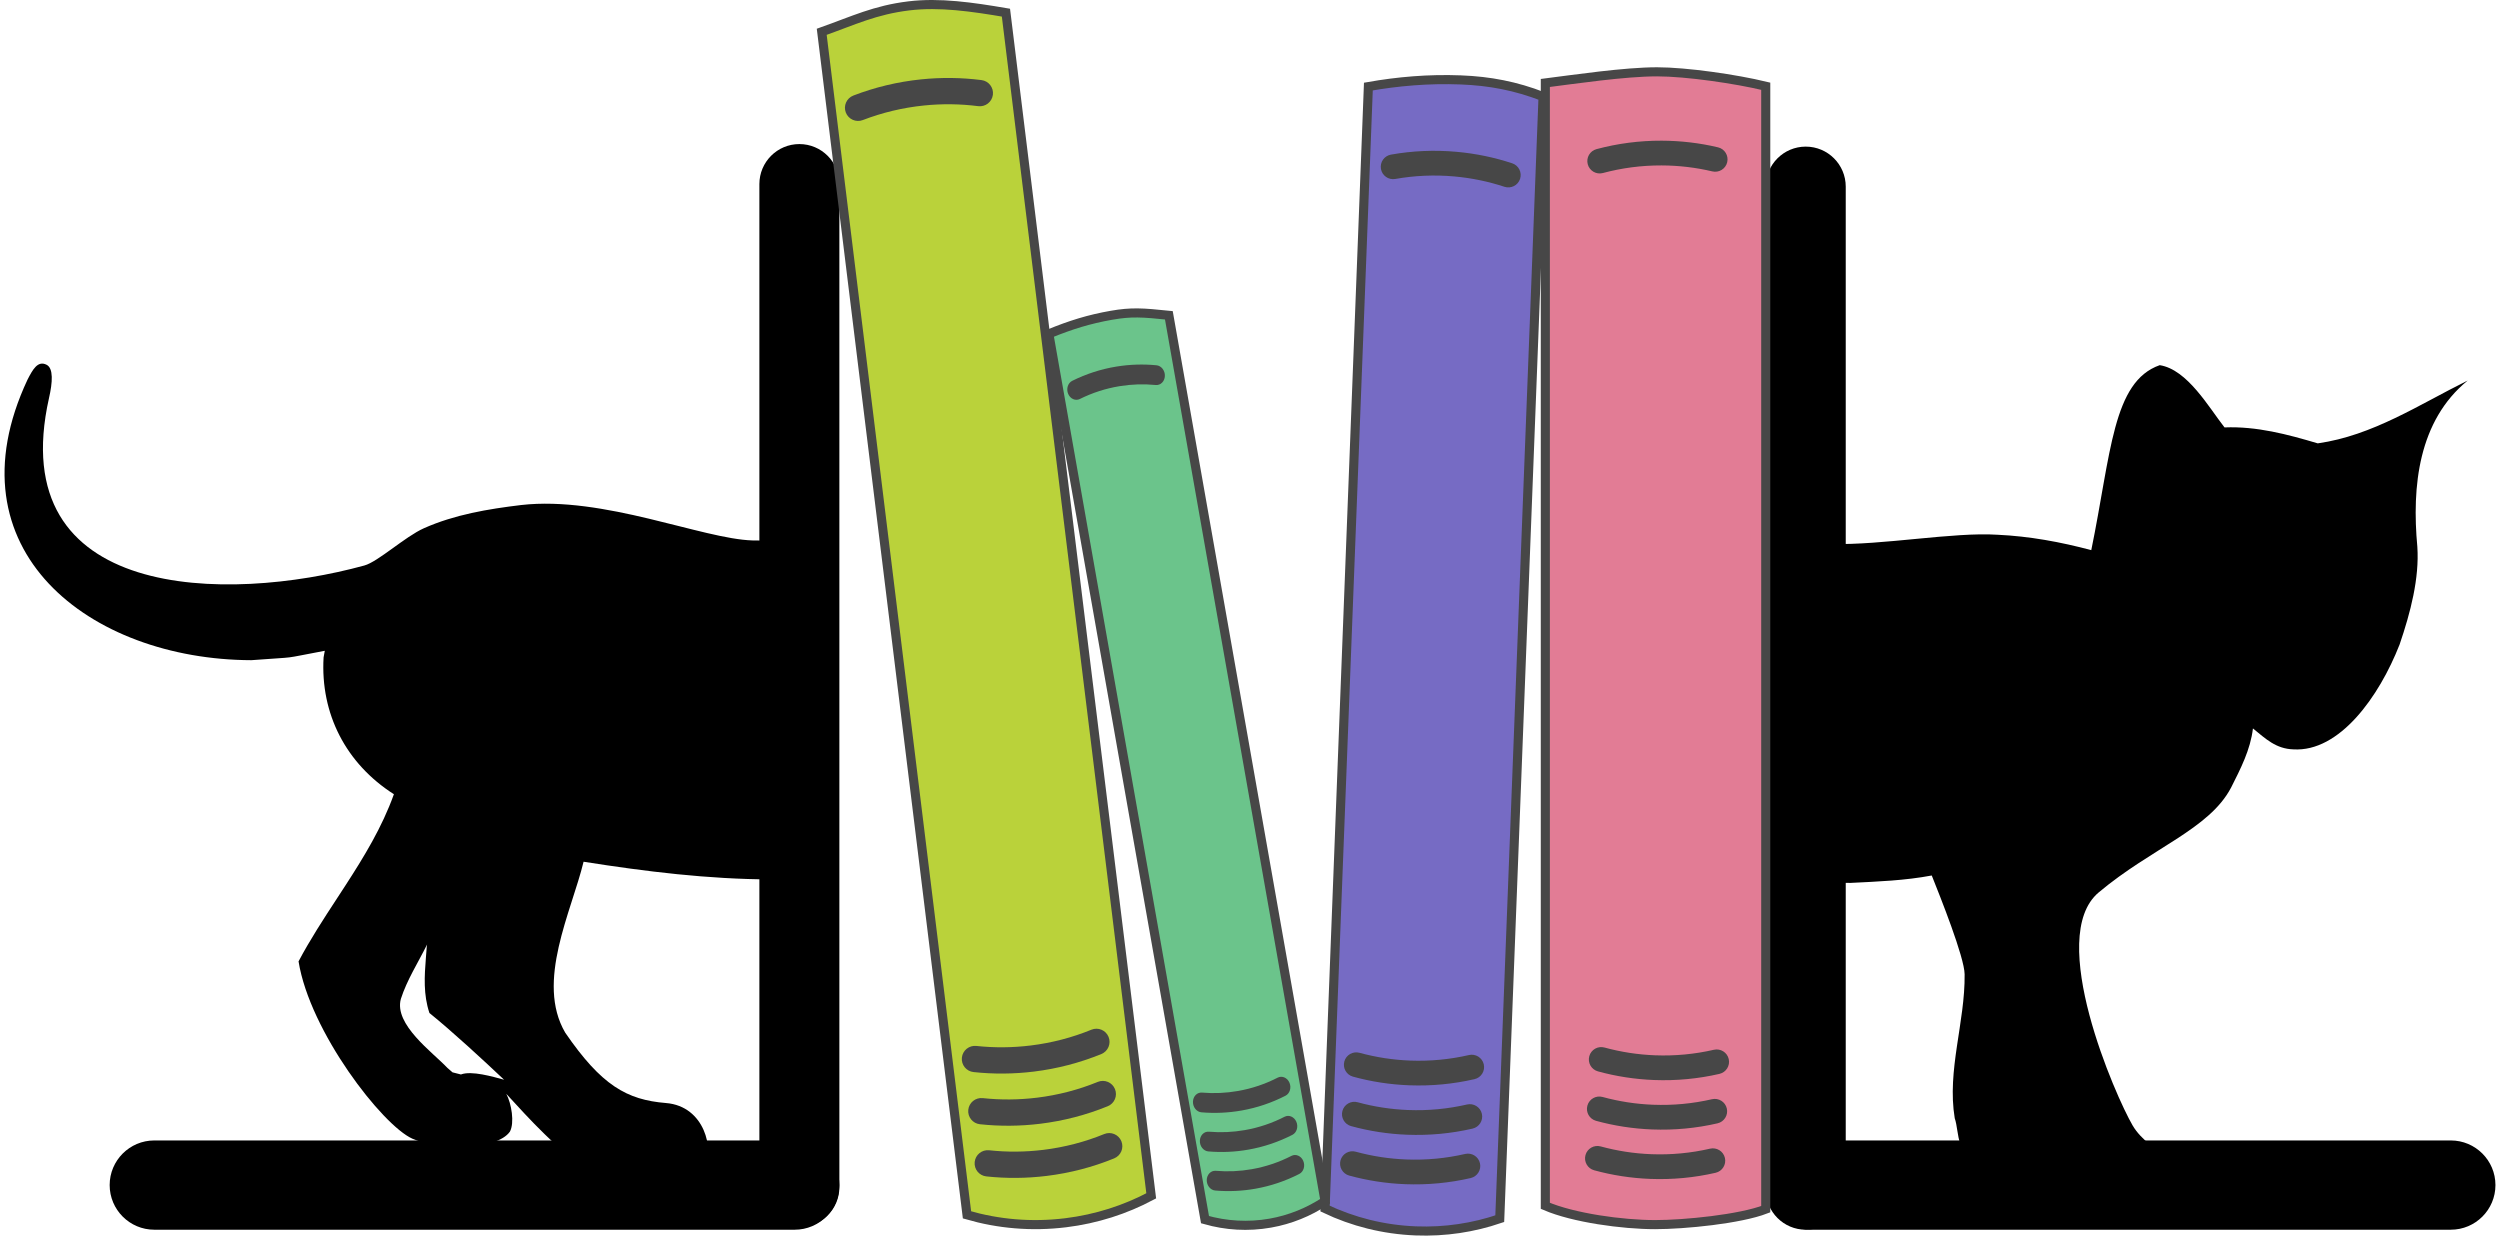 <svg width="274.898px" height="135.867px" viewBox="0 0 274.898 135.867" version="1.1" xmlns:xlink="http://www.w3.org/1999/xlink" xmlns="http://www.w3.org/2000/svg">
  <defs>
    <path d="M0 0L71.425 0L71.425 92.69L0 92.69L0 0Z" id="path_1" />
    <path d="M0 0L85.795 0L85.795 92.69L0 92.69L0 0Z" id="path_2" />
    <clipPath id="mask_1">
      <use xlink:href="#path_1" />
    </clipPath>
    <clipPath id="mask_2">
      <use xlink:href="#path_2" />
    </clipPath>
  </defs>
  <g id="Page-1" transform="translate(0.5 0.5)">
    <g id="Path-copy-5" transform="translate(199.42 39.653)">
      <g id="Mask-group">
        <path d="M0 0L71.425 0L71.425 92.69L0 92.69L0 0Z" id="Rectangle" fill="none" fill-rule="evenodd" stroke="none" />
        <g clip-path="url(#mask_1)">
          <g id="Group" transform="translate(-80.77 0)">
            <path d="M118.332 0C121.376 0.481 123.721 4.63 125.457 6.846C128.999 6.706 132.364 7.603 135.709 8.599C141.765 7.739 146.846 4.337 152.194 1.69C146.775 6.116 146.04 13.317 146.659 19.975C146.889 23.43 145.914 27.182 144.707 30.719C142.449 36.483 138.089 42.558 133.028 42.247C131.115 42.186 130.003 41.103 128.582 39.946C128.306 42.289 127.222 44.38 126.177 46.453C123.763 51.048 117.456 53.073 111.617 57.98C105.778 62.887 113.485 80.412 115.354 83.605C117.223 86.799 122.439 87.967 120.415 90.849C119.796 91.801 118.849 92.141 117.837 92.511L116.464 92.69C110.467 92.52 107.829 92.535 104.775 87.51L102.395 87.579C99.624 87.455 100.779 87.511 98.93 87.419C95.84 87.299 96.335 84.361 95.791 82.809C94.921 77.541 96.942 72.245 96.878 66.975C96.856 65.105 94.21 58.483 93.264 56.116C90.301 56.674 87.321 56.781 84.315 56.931C77.385 56.914 70.503 56.065 63.67 54.987C62.338 60.489 58.38 68.191 61.652 73.784C65.623 79.568 68.41 81.171 72.729 81.52C77.048 81.868 78.024 86.747 76.979 88.489C76.054 89.693 74.428 89.912 73.047 90.204L70.284 90.334C68.11 90.26 66.167 89.673 64.229 88.768C60.994 86.961 57.653 83.205 55.17 80.509C55.748 81.585 56.093 83.688 55.569 84.666C54.101 86.746 47.753 86.733 44.846 85.441C41.543 83.972 33.563 73.664 32.329 65.944C33.592 63.556 35.076 61.286 36.562 59.012L37.452 57.646C39.522 54.453 41.51 51.205 42.813 47.564C37.539 44.198 34.715 38.718 35.082 32.511L35.214 31.792C30.025 32.764 32.716 32.402 27.134 32.825C9.358 32.77 -6.275 20.713 2.528 1.974C3.1 0.864 3.645 -0.145 4.615 0.337C5.394 0.724 5.282 2.275 4.89 3.994C-0.141 26.385 24.45 26.557 39.567 22.413C41.068 22.002 44.052 19.232 46.119 18.314C49.498 16.813 53.165 16.204 56.804 15.765C65.857 14.733 76.736 19.503 82.264 19.659C87.792 19.815 95.656 18.335 100.483 18.647C103.986 18.807 107.425 19.439 110.805 20.34C112.992 9.678 113.147 1.819 118.332 0L118.332 0ZM46.464 64.082C45.486 66.062 44.246 67.986 43.579 70.07C42.799 72.882 47.047 75.916 48.694 77.654L49.258 78.146L50.184 78.38C51.347 77.935 53.687 78.622 54.927 78.958C52.643 76.796 49.2 73.622 46.72 71.62C46.042 69.601 46.17 67.572 46.333 65.52L46.398 64.698C46.409 64.561 46.419 64.424 46.429 64.286L46.464 64.082L46.464 64.082Z" id="Shape" fill="#000000" fill-rule="evenodd" stroke="none" />
          </g>
        </g>
      </g>
    </g>
    <g id="Path-copy-5#1" transform="translate(0 39.268)">
      <g id="Mask-group">
        <path d="M0 0L85.795 0L85.795 92.69L0 92.69L0 0Z" id="Rectangle" fill="none" fill-rule="evenodd" stroke="none" />
        <g clip-path="url(#mask_2)">
          <g id="Group" transform="translate(-6.198883E-05 0)">
            <path d="M118.332 0C121.376 0.481 123.721 4.63 125.457 6.846C128.999 6.706 132.364 7.603 135.709 8.599C141.765 7.739 146.846 4.337 152.194 1.69C146.775 6.116 146.04 13.317 146.659 19.975C146.889 23.43 145.914 27.182 144.707 30.719C142.449 36.483 138.089 42.558 133.028 42.247C131.115 42.186 130.003 41.103 128.582 39.946C128.306 42.289 127.222 44.38 126.177 46.453C123.763 51.048 117.456 53.073 111.617 57.98C105.778 62.887 113.485 80.412 115.354 83.605C117.223 86.799 122.439 87.967 120.415 90.849C119.796 91.801 118.849 92.141 117.837 92.511L116.464 92.69C110.467 92.52 107.829 92.535 104.775 87.51L102.395 87.579C99.624 87.455 100.779 87.511 98.93 87.419C95.84 87.299 96.335 84.361 95.791 82.809C94.921 77.541 96.942 72.245 96.878 66.975C96.856 65.105 94.21 58.483 93.264 56.116C90.301 56.674 87.321 56.781 84.315 56.931C77.385 56.914 70.503 56.065 63.67 54.987C62.338 60.489 58.38 68.191 61.652 73.784C65.623 79.568 68.41 81.171 72.729 81.52C77.048 81.868 78.024 86.747 76.979 88.489C76.054 89.693 74.428 89.912 73.047 90.204L70.284 90.334C68.11 90.26 66.167 89.673 64.229 88.768C60.994 86.961 57.653 83.205 55.17 80.509C55.748 81.585 56.093 83.688 55.569 84.666C54.101 86.746 47.753 86.733 44.846 85.441C41.543 83.972 33.563 73.664 32.329 65.944C33.592 63.556 35.076 61.286 36.562 59.012L37.452 57.646C39.522 54.453 41.51 51.205 42.813 47.564C37.539 44.198 34.715 38.718 35.082 32.511L35.214 31.792C30.025 32.764 32.716 32.402 27.134 32.825C9.358 32.77 -6.275 20.713 2.528 1.974C3.1 0.864 3.645 -0.145 4.615 0.337C5.394 0.724 5.282 2.275 4.89 3.994C-0.141 26.385 24.45 26.557 39.567 22.413C41.068 22.002 44.052 19.232 46.119 18.314C49.498 16.813 53.165 16.204 56.804 15.765C65.857 14.733 76.736 19.503 82.264 19.659C87.792 19.815 95.656 18.335 100.483 18.647C103.986 18.807 107.425 19.439 110.805 20.34C112.992 9.678 113.147 1.819 118.332 0L118.332 0ZM46.464 64.082C45.486 66.062 44.246 67.986 43.579 70.07C42.799 72.882 47.047 75.916 48.694 77.654L49.258 78.146L50.184 78.38C51.347 77.935 53.687 78.622 54.927 78.958C52.643 76.796 49.2 73.622 46.72 71.62C46.042 69.601 46.17 67.572 46.333 65.52L46.398 64.698C46.409 64.561 46.419 64.424 46.429 64.286L46.464 64.082L46.464 64.082Z" id="Shape" fill="#000000" fill-rule="evenodd" stroke="none" />
          </g>
        </g>
      </g>
    </g>
    <g id="Rectangle" transform="translate(83.001 15.342)">
      <path d="M8.795 4.398C8.795 1.971 6.824 0 4.397 0C1.97 0 0 1.971 0 4.398L0 114.699C0 117.126 1.97 119.096 4.397 119.096C6.824 119.096 8.795 117.126 8.795 114.699L8.795 4.398L8.795 4.398Z" id="Shape" fill="#000000" fill-rule="evenodd" stroke="none" />
    </g>
    <g id="Rectangle#1" transform="translate(193.661 15.622)">
      <path d="M8.795 4.398C8.795 1.971 6.824 0 4.397 0C1.97 0 0 1.971 0 4.398L0 114.699C0 117.126 1.97 119.096 4.397 119.096C6.824 119.096 8.795 117.126 8.795 114.699L8.795 4.398L8.795 4.398Z" id="Shape" fill="#000000" fill-rule="evenodd" stroke="none" />
    </g>
    <g id="Rectangle-2" transform="translate(11.558 124.903)">
      <path d="M80.237 4.907C80.237 2.199 78.038 0 75.329 0L4.908 0C2.199 0 0 2.199 0 4.907C0 7.616 2.199 9.815 4.908 9.815L75.329 9.815C78.038 9.815 80.237 7.616 80.237 4.907L80.237 4.907Z" id="Shape" fill="#000000" fill-rule="evenodd" stroke="none" />
    </g>
    <g id="Rectangle-2#1" transform="translate(193.66 124.903)">
      <path d="M80.237 4.907C80.237 2.199 78.038 0 75.329 0L4.908 0C2.199 0 0 2.199 0 4.907C0 7.616 2.199 9.815 4.908 9.815L75.329 9.815C78.038 9.815 80.237 7.616 80.237 4.907L80.237 4.907Z" id="Shape" fill="#000000" fill-rule="evenodd" stroke="none" />
    </g>
    <g id="Group" transform="translate(89.857 0)">
      <g id="Combined-Shape">
        <path d="M0 2.997C3.526 1.747 5.826 0.607 9.574 0.147C12.959 -0.269 16.571 0.266 20.255 0.891L36.23 130.994C33.383 132.51 30.214 133.537 26.821 133.954C23.063 134.415 19.391 134.082 15.973 133.086L0 2.997L0 2.997Z" id="Shape" fill="#BAD23A" fill-rule="evenodd" stroke="#474747" stroke-width="1" />
      </g>
      <g id="Combined-Shape#1" transform="translate(16.106 118.354)">
        <path d="M14.254 0.108C12.133 0.975 9.892 1.561 7.571 1.845C5.569 2.091 3.569 2.106 1.599 1.894C0.806 1.808 0.094 2.382 0.008 3.176C-0.077 3.97 0.497 4.682 1.291 4.767C3.479 5.002 5.701 4.986 7.923 4.713C10.498 4.397 12.988 3.747 15.348 2.783C16.086 2.481 16.44 1.638 16.138 0.899C15.836 0.16 14.993 -0.194 14.254 0.108L14.254 0.108Z" id="Shape" fill="#474747" stroke="none" />
      </g>
      <g id="Combined-Shape-Copy-2" transform="translate(15.402 112.617)">
        <path d="M14.254 0.108C12.133 0.975 9.891 1.561 7.571 1.845C5.569 2.091 3.568 2.106 1.599 1.894C0.805 1.808 0.094 2.382 0.008 3.176C-0.077 3.97 0.497 4.682 1.291 4.767C3.479 5.002 5.7 4.987 7.923 4.714C10.498 4.398 12.988 3.747 15.347 2.783C16.085 2.481 16.44 1.638 16.138 0.899C15.836 0.16 14.993 -0.194 14.254 0.108L14.254 0.108Z" id="Shape" fill="#474747" stroke="none" />
      </g>
      <g id="Combined-Shape-Copy-3" transform="translate(2.551 8.074)">
        <path d="M1.964 4.629C4.104 3.806 6.356 3.265 8.682 3.027C10.688 2.822 12.688 2.848 14.653 3.099C15.445 3.2 16.168 2.64 16.269 1.849C16.37 1.058 15.811 0.334 15.02 0.232C12.836 -0.046 10.615 -0.076 8.388 0.152C5.806 0.416 3.304 1.017 0.926 1.932C0.182 2.219 -0.19 3.055 0.097 3.8C0.384 4.545 1.22 4.916 1.964 4.629L1.964 4.629Z" id="Shape" fill="#474747" stroke="none" />
      </g>
      <g id="Combined-Shape-Copy" transform="translate(16.81 124.09)">
        <path d="M14.254 0.108C12.133 0.975 9.892 1.56 7.571 1.845C5.569 2.091 3.569 2.106 1.6 1.893C0.806 1.808 0.094 2.382 0.008 3.176C-0.077 3.97 0.497 4.682 1.291 4.767C3.48 5.002 5.701 4.986 7.923 4.713C10.499 4.397 12.989 3.747 15.348 2.783C16.086 2.481 16.44 1.638 16.138 0.899C15.836 0.16 14.993 -0.194 14.254 0.108L14.254 0.108Z" id="Shape" fill="#474747" stroke="none" />
      </g>
    </g>
    <g id="Group-Copy-2" transform="translate(145.203 8.254)">
      <g id="Combined-Shape#2">
        <path d="M4.762 0.764C7.982 0.197 11.362 -0.105 14.928 0.033C18.15 0.157 20.963 0.706 23.971 1.863L19.209 125.251C16.325 126.237 13.213 126.719 9.985 126.594C6.41 126.456 3.036 125.588 0 124.14L4.762 0.764L4.762 0.764Z" id="Shape" fill="#766BC4" fill-rule="evenodd" stroke="#474747" stroke-width="1" />
      </g>
      <g id="Combined-Shape#3" transform="translate(1.86 112.399)">
        <path d="M13.75 0.296C11.648 0.782 9.477 0.989 7.278 0.904C5.379 0.83 3.519 0.542 1.72 0.049C0.996 -0.15 0.248 0.276 0.049 1.001C-0.15 1.726 0.276 2.474 1.001 2.673C3 3.221 5.066 3.541 7.173 3.622C9.614 3.716 12.025 3.487 14.362 2.947C15.094 2.778 15.551 2.047 15.382 1.315C15.213 0.583 14.482 0.127 13.75 0.296L13.75 0.296Z" id="Shape" fill="#474747" stroke="none" />
      </g>
      <g id="Combined-Shape-Copy-2#1" transform="translate(2.07 106.962)">
        <path d="M13.751 0.296C11.647 0.781 9.476 0.989 7.278 0.904C5.379 0.83 3.519 0.542 1.72 0.049C0.996 -0.15 0.248 0.276 0.049 1.001C-0.15 1.725 0.276 2.474 1.001 2.672C2.999 3.221 5.066 3.541 7.173 3.622C9.614 3.716 12.025 3.486 14.363 2.947C15.095 2.778 15.551 2.047 15.382 1.315C15.213 0.583 14.482 0.127 13.751 0.296L13.751 0.296Z" id="Shape" fill="#474747" stroke="none" />
      </g>
      <g id="Combined-Shape-Copy-3#1" transform="translate(6.124 7.828)">
        <path d="M1.598 3.097C3.724 2.72 5.902 2.623 8.094 2.82C9.986 2.99 11.829 3.373 13.601 3.957C14.314 4.193 15.083 3.805 15.318 3.092C15.554 2.379 15.166 1.609 14.453 1.374C12.485 0.724 10.437 0.299 8.337 0.111C5.904 -0.108 3.484 -0.001 1.122 0.419C0.382 0.55 -0.111 1.257 0.021 1.996C0.153 2.736 0.859 3.229 1.598 3.097L1.598 3.097Z" id="Shape" fill="#474747" stroke="none" />
      </g>
      <g id="Combined-Shape-Copy#1" transform="translate(1.65 117.837)">
        <path d="M13.75 0.297C11.648 0.782 9.477 0.989 7.277 0.904C5.379 0.83 3.519 0.542 1.72 0.049C0.996 -0.15 0.248 0.276 0.049 1.001C-0.15 1.726 0.276 2.474 1.001 2.673C3 3.221 5.066 3.541 7.172 3.622C9.614 3.716 12.025 3.487 14.362 2.947C15.094 2.778 15.551 2.047 15.382 1.315C15.213 0.583 14.482 0.127 13.75 0.297L13.75 0.297Z" id="Shape" fill="#474747" stroke="none" />
      </g>
    </g>
    <g id="Group-Copy-2#1" transform="translate(169.423 7.397)">
      <g id="Combined-Shape#4">
        <path d="M0 1.226C3.155 0.827 8.715 1.52588e-05 12.284 0C15.508 0 20.966 0.79 24.237 1.584L24.237 125.064C21.393 126.161 15.303 126.762 12.072 126.762C8.495 126.762 3.09 126.025 3.05176e-05 124.694L0 1.226L0 1.226Z" id="Shape" fill="#E27C95" fill-rule="evenodd" stroke="#474747" stroke-width="1" />
      </g>
      <g id="Combined-Shape#5" transform="translate(4.575 112.676)">
        <path d="M13.75 0.296C11.647 0.782 9.477 0.989 7.278 0.904C5.379 0.83 3.519 0.542 1.72 0.049C0.996 -0.15 0.248 0.276 0.049 1.001C-0.15 1.726 0.276 2.474 1.001 2.673C3 3.221 5.066 3.541 7.173 3.622C9.614 3.716 12.025 3.487 14.362 2.947C15.094 2.778 15.551 2.047 15.382 1.315C15.213 0.583 14.482 0.127 13.75 0.296L13.75 0.296Z" id="Shape" fill="#474747" stroke="none" />
      </g>
      <g id="Combined-Shape-Copy-2#2" transform="translate(4.785 107.239)">
        <path d="M13.751 0.296C11.647 0.781 9.477 0.989 7.278 0.904C5.379 0.83 3.519 0.542 1.72 0.049C0.996 -0.15 0.248 0.276 0.049 1.001C-0.15 1.725 0.276 2.474 1.001 2.672C3 3.221 5.066 3.541 7.173 3.622C9.614 3.716 12.025 3.487 14.363 2.947C15.095 2.778 15.551 2.047 15.382 1.315C15.213 0.583 14.482 0.127 13.751 0.296L13.751 0.296Z" id="Shape" fill="#474747" stroke="none" />
      </g>
      <g id="Combined-Shape-Copy-3#2" transform="translate(4.618 7.572)">
        <path d="M1.713 3.557C3.798 2.998 5.96 2.714 8.161 2.721C10.06 2.727 11.93 2.949 13.745 3.378C14.476 3.551 15.209 3.099 15.382 2.368C15.555 1.637 15.102 0.904 14.371 0.731C12.354 0.253 10.277 0.007 8.169 0C5.727 -0.008 3.324 0.308 1.007 0.93C0.282 1.124 -0.148 1.871 0.047 2.596C0.242 3.322 0.988 3.752 1.713 3.557L1.713 3.557Z" id="Shape" fill="#474747" stroke="none" />
      </g>
      <g id="Combined-Shape-Copy#2" transform="translate(4.366 118.113)">
        <path d="M13.75 0.296C11.648 0.782 9.477 0.989 7.277 0.904C5.379 0.83 3.519 0.542 1.72 0.049C0.996 -0.15 0.248 0.276 0.049 1.001C-0.15 1.726 0.276 2.474 1.001 2.673C3 3.221 5.066 3.541 7.172 3.622C9.614 3.716 12.025 3.487 14.362 2.947C15.094 2.778 15.551 2.047 15.382 1.315C15.213 0.583 14.482 0.127 13.75 0.296L13.75 0.296Z" id="Shape" fill="#474747" stroke="none" />
      </g>
    </g>
    <g id="Group-Copy" transform="translate(114.828 33.91)">
      <g id="Combined-Shape#6">
        <path d="M0 2.303C2.424 1.307 4.435 0.689 6.873 0.259C9.072 -0.129 10.303 -0.041 13.199 0.259L30.376 97.674C28.581 98.862 26.552 99.697 24.346 100.085C21.9 100.517 19.471 100.358 17.174 99.703L0 2.303L0 2.303Z" id="Shape" fill="#6BC48B" fill-rule="evenodd" stroke="#474747" stroke-width="1" />
      </g>
      <g id="Combined-Shape#7" transform="translate(16.607 88.292)">
        <path d="M9.317 0.095C7.95 0.797 6.49 1.291 4.961 1.56C3.642 1.793 2.314 1.851 0.994 1.739C0.461 1.694 0.017 2.142 0.001 2.741C-0.016 3.34 0.401 3.863 0.934 3.908C2.401 4.033 3.877 3.968 5.34 3.71C7.037 3.411 8.659 2.862 10.179 2.082C10.655 1.837 10.848 1.194 10.61 0.645C10.372 0.097 9.793 -0.15 9.317 0.095L9.317 0.095Z" id="Shape" fill="#474747" stroke="none" />
      </g>
      <g id="Combined-Shape-Copy-2#3" transform="translate(15.848 83.992)">
        <path d="M9.318 0.095C7.95 0.797 6.49 1.291 4.962 1.56C3.643 1.793 2.314 1.851 0.994 1.739C0.462 1.694 0.017 2.142 0 2.741C-0.016 3.34 0.402 3.863 0.934 3.908C2.401 4.033 3.877 3.968 5.341 3.71C7.037 3.411 8.66 2.862 10.179 2.082C10.655 1.837 10.848 1.193 10.61 0.645C10.373 0.097 9.794 -0.15 9.318 0.095L9.318 0.095Z" id="Shape" fill="#474747" stroke="none" />
      </g>
      <g id="Combined-Shape-Copy-3#3" transform="translate(2.029 5.675)">
        <path d="M1.381 3.788C2.757 3.103 4.224 2.628 5.755 2.378C7.077 2.162 8.406 2.121 9.725 2.25C10.257 2.302 10.707 1.859 10.731 1.26C10.755 0.661 10.344 0.134 9.813 0.081C8.348 -0.062 6.871 -0.016 5.404 0.223C3.704 0.501 2.075 1.029 0.545 1.79C0.066 2.029 -0.135 2.669 0.095 3.221C0.327 3.773 0.902 4.026 1.381 3.788L1.381 3.788Z" id="Shape" fill="#474747" stroke="none" />
      </g>
      <g id="Combined-Shape-Copy#3" transform="translate(17.365 92.592)">
        <path d="M9.318 0.095C7.95 0.797 6.49 1.291 4.962 1.56C3.643 1.793 2.314 1.851 0.994 1.739C0.462 1.694 0.018 2.143 0 2.741C-0.016 3.34 0.402 3.863 0.934 3.908C2.401 4.033 3.877 3.968 5.341 3.71C7.037 3.411 8.66 2.862 10.179 2.082C10.655 1.837 10.848 1.194 10.61 0.645C10.373 0.097 9.794 -0.15 9.318 0.095L9.318 0.095Z" id="Shape" fill="#474747" stroke="none" />
      </g>
    </g>
  </g>
</svg>
